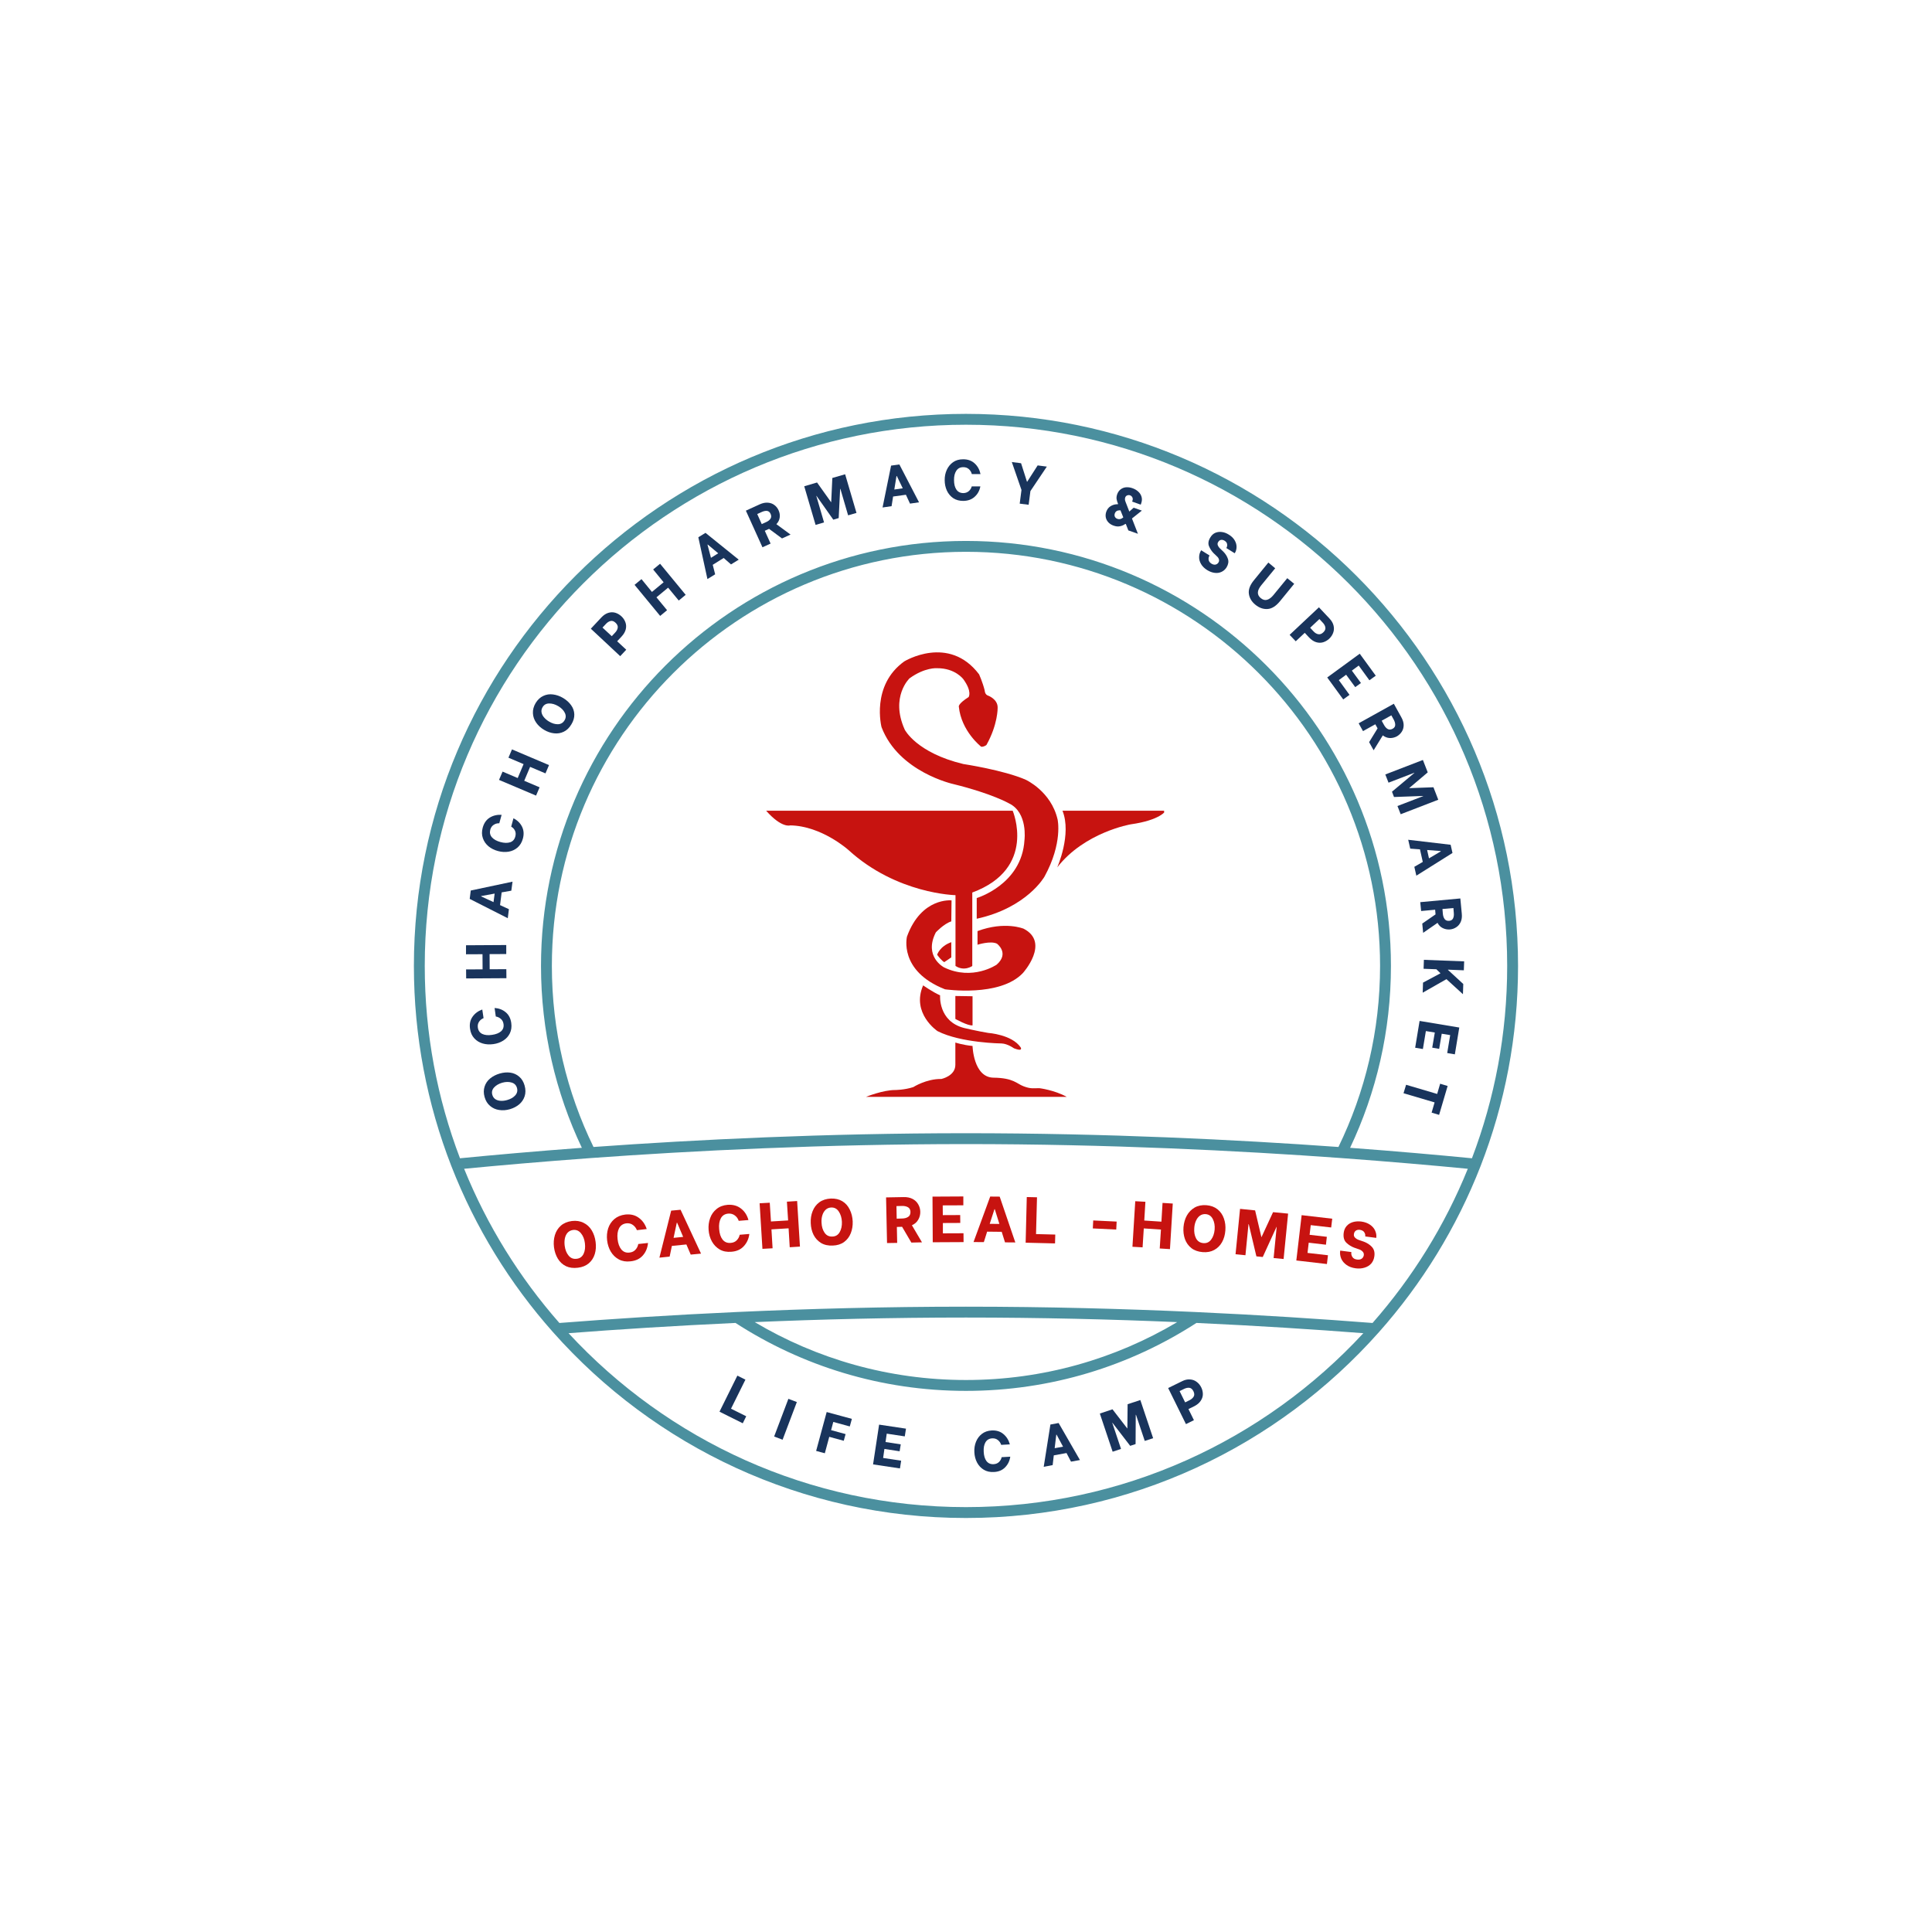 <svg xmlns="http://www.w3.org/2000/svg" xmlns:xlink="http://www.w3.org/1999/xlink" width="500" zoomAndPan="magnify" viewBox="0 0 375 375" height="500" preserveAspectRatio="xMidYMid meet" version="1.0"><defs><g/><clipPath id="c0c6e2f459"><path d="M 80.34 80.34 L 294.84 80.34 L 294.84 294.84 L 80.34 294.84 Z M 80.34 80.34 " clip-rule="nonzero"/></clipPath><clipPath id="08865ab6a6"><path d="M 148.703 157 L 198 157 L 198 188 L 148.703 188 Z M 148.703 157 " clip-rule="nonzero"/></clipPath><clipPath id="c81989844c"><path d="M 205 157 L 225.953 157 L 225.953 169 L 205 169 Z M 205 157 " clip-rule="nonzero"/></clipPath><clipPath id="b631c2dad8"><rect x="0" width="165" y="0" height="26"/></clipPath><clipPath id="0fd563258d"><rect x="0" width="206" y="0" height="136"/></clipPath><clipPath id="80dffbb427"><rect x="0" width="101" y="0" height="29"/></clipPath></defs><g clip-path="url(#c0c6e2f459)"><path fill="#4b909f" d="M 87.605 226.332 C 82.914 214.285 80.336 201.184 80.336 187.484 C 80.336 128.348 128.352 80.332 187.492 80.332 C 246.637 80.332 294.652 128.348 294.652 187.484 C 294.652 201.184 292.07 214.285 287.383 226.332 C 282.73 238.27 276.004 249.172 267.641 258.582 C 248 280.703 219.363 294.641 187.492 294.641 C 155.625 294.641 126.98 280.703 107.348 258.582 C 98.984 249.172 92.258 238.27 87.605 226.332 Z M 228.492 256.621 C 215.73 256.078 201.918 255.734 187.492 255.734 C 173.07 255.734 159.258 256.078 146.492 256.621 C 158.5 263.762 172.523 267.859 187.492 267.859 C 202.465 267.859 216.488 263.762 228.492 256.621 Z M 115.199 222.629 C 135.121 221.195 160.223 219.957 187.492 219.957 C 214.758 219.957 239.867 221.195 259.789 222.629 C 264.961 212.008 267.871 200.086 267.871 187.484 C 267.871 143.125 231.855 107.105 187.492 107.105 C 143.133 107.105 107.117 143.125 107.117 187.484 C 107.117 200.086 110.02 212.008 115.199 222.629 Z M 266.41 256.789 C 274.141 247.996 280.434 237.891 284.902 226.859 C 278.148 226.207 269.848 225.477 260.344 224.781 C 240.352 223.332 215.027 222.066 187.492 222.066 C 159.961 222.066 134.629 223.332 114.645 224.781 C 105.141 225.477 96.84 226.207 90.086 226.859 C 94.555 237.891 100.848 247.996 108.578 256.789 C 118.617 256.008 130.242 255.242 143.008 254.66 C 156.727 254.035 171.75 253.625 187.492 253.625 C 203.238 253.625 218.258 254.035 231.98 254.66 C 244.738 255.242 256.371 256.008 266.41 256.789 Z M 285.703 224.82 C 290.117 213.219 292.543 200.637 292.543 187.484 C 292.543 129.508 245.469 82.441 187.492 82.441 C 129.52 82.441 82.445 129.508 82.445 187.484 C 82.445 200.637 84.871 213.219 89.285 224.82 C 95.793 224.184 103.785 223.473 112.938 222.789 C 107.855 212.086 105.008 200.113 105.008 187.484 C 105.008 141.965 141.965 104.996 187.492 104.996 C 233.02 104.996 269.98 141.965 269.98 187.484 C 269.98 200.113 267.133 212.086 262.051 222.789 C 271.203 223.473 279.195 224.184 285.703 224.82 Z M 110.355 258.773 C 129.555 279.527 157.016 292.531 187.492 292.531 C 217.973 292.531 245.426 279.527 264.625 258.773 C 255.078 258.035 244.148 257.332 232.227 256.781 C 219.336 265.125 203.977 269.969 187.492 269.969 C 171.012 269.969 155.652 265.125 142.762 256.781 C 130.84 257.332 119.91 258.035 110.355 258.773 Z M 110.355 258.773 " fill-opacity="1" fill-rule="evenodd"/></g><path fill="#c71310" d="M 190.449 144.938 C 190.449 144.938 186.582 141.953 186.105 137.133 C 186.105 137.133 185.969 136.59 188.004 135.301 C 188.004 135.301 188.754 134.281 186.988 131.84 C 186.988 131.84 185.426 129.668 181.863 129.699 C 181.863 129.699 179.523 129.496 176.535 131.668 C 176.535 131.668 172.777 135.227 175.57 141.535 C 175.586 141.574 175.602 141.609 175.621 141.645 C 175.621 141.645 177.895 146.125 186.988 148.297 C 186.988 148.297 194.859 149.484 199.102 151.352 C 199.102 151.352 204.023 153.59 205.277 159.055 C 205.277 159.055 206.332 163.602 202.734 170.152 C 202.734 170.152 199.355 176.191 189.582 178.328 L 189.582 174.309 C 189.582 174.309 198.34 171.711 198.848 163.059 C 198.848 163.059 199.559 157.715 195.844 155.934 C 195.844 155.934 192.551 154.031 185.086 152.199 C 185.086 152.199 174.43 149.891 171.105 141.137 C 171.105 141.137 169 133.059 175.516 128.379 C 175.516 128.379 184.137 123.082 190.043 130.891 C 190.043 130.891 190.719 132.383 191.129 134.012 C 191.129 134.012 191.129 134.824 191.805 135.027 C 191.805 135.027 193.707 135.707 193.641 137.402 C 193.641 137.402 193.707 140.594 191.469 144.598 C 191.465 144.598 190.988 145.004 190.445 144.938 Z M 190.449 144.938 " fill-opacity="1" fill-rule="nonzero"/><g clip-path="url(#08865ab6a6)"><path fill="#c71310" d="M 148.707 157.359 L 196.559 157.359 C 196.559 157.359 201.344 168.559 188.719 173.238 L 188.719 187.492 C 188.719 187.492 187.191 188.613 185.461 187.492 L 185.461 173.75 C 185.461 173.75 174.059 173.547 164.691 164.992 C 164.691 164.992 159.5 160.309 153.391 160.207 C 153.391 160.207 151.762 160.82 148.707 157.359 Z M 148.707 157.359 " fill-opacity="1" fill-rule="nonzero"/></g><g clip-path="url(#c81989844c)"><path fill="#c71310" d="M 206.227 157.359 L 226.285 157.359 C 226.285 157.359 225.266 159.191 219.465 160.004 C 219.465 160.004 210.504 161.531 205.211 168.352 C 205.211 168.352 208.062 161.938 206.227 157.359 Z M 206.227 157.359 " fill-opacity="1" fill-rule="nonzero"/></g><path fill="#c71310" d="M 184.695 174.766 C 184.695 174.766 178.844 174.105 176.043 181.793 C 176.043 181.793 174.363 188.461 183.426 192.023 C 183.426 192.023 194.062 193.602 198.543 188.867 C 198.543 188.867 203.887 182.961 198.695 180.266 C 198.695 180.266 195.082 178.738 189.734 180.723 L 189.734 183.371 C 189.734 183.371 192.281 182.555 193.504 183.164 C 193.504 183.164 195.996 185 193.453 187.238 C 193.453 187.238 188.793 190.445 183.246 187.773 C 183.246 187.773 179.227 185.711 181.641 180.977 C 181.641 180.977 183.195 179.297 184.645 178.84 Z M 184.695 174.766 " fill-opacity="1" fill-rule="nonzero"/><path fill="#c71310" d="M 184.645 182.875 L 184.645 185.828 L 183.289 186.746 C 183.289 186.746 182.883 186.645 181.898 185.32 C 181.898 185.32 182.371 183.691 184.645 182.875 Z M 184.645 182.875 " fill-opacity="1" fill-rule="nonzero"/><path fill="#c71310" d="M 179.184 191.258 C 179.184 191.258 180.945 192.516 182.473 193.195 C 182.473 193.195 182.066 198.25 187.156 199.539 C 187.156 199.539 189.906 200.184 191.805 200.488 C 191.805 200.488 196.422 200.797 198.117 203.305 C 198.117 203.305 198.645 204.188 196.812 203.477 C 196.812 203.477 195.59 202.586 194.418 202.535 C 194.418 202.535 186.527 202.457 181.973 200.141 C 181.973 200.141 176.824 196.707 179.18 191.258 Z M 179.184 191.258 " fill-opacity="1" fill-rule="nonzero"/><path fill="#c71310" d="M 185.434 193.32 L 185.434 197.773 C 185.434 197.773 187.879 199.148 188.77 199.023 L 188.77 193.371 Z M 185.434 193.32 " fill-opacity="1" fill-rule="nonzero"/><path fill="#c71310" d="M 185.434 202.355 C 185.434 202.355 186.859 202.84 188.77 203.02 C 188.77 203.02 188.922 209.125 192.84 209.176 C 196.762 209.227 197.32 210.348 198.695 210.855 C 200.07 211.367 200.477 211.215 201.75 211.215 C 201.75 211.215 204.652 211.57 207.043 212.895 L 168.102 212.895 C 168.102 212.895 171.359 211.57 173.754 211.57 C 173.754 211.57 175.535 211.57 177.266 211.008 C 177.266 211.008 179.809 209.379 182.711 209.43 C 182.711 209.43 185.434 208.871 185.434 206.684 Z M 185.434 202.355 " fill-opacity="1" fill-rule="nonzero"/><g transform="matrix(1, 0, 0, 1, 105, 225)"><g clip-path="url(#b631c2dad8)"><g fill="#c71310" fill-opacity="1"><g transform="translate(2.637, 21.546)"><g><path d="M 4.547 -0.484 C 3.66 -0.367 2.883 -0.469 2.219 -0.781 C 1.562 -1.102 1.035 -1.586 0.641 -2.234 C 0.254 -2.879 0.004 -3.617 -0.109 -4.453 C -0.211 -5.285 -0.156 -6.066 0.062 -6.797 C 0.281 -7.535 0.664 -8.148 1.219 -8.641 C 1.77 -9.129 2.484 -9.43 3.359 -9.547 C 4.211 -9.648 4.969 -9.535 5.625 -9.203 C 6.289 -8.879 6.82 -8.391 7.219 -7.734 C 7.613 -7.078 7.863 -6.332 7.969 -5.5 C 8.082 -4.656 8.031 -3.867 7.812 -3.141 C 7.594 -2.422 7.207 -1.82 6.656 -1.344 C 6.102 -0.875 5.398 -0.586 4.547 -0.484 Z M 4.312 -2.219 C 4.926 -2.289 5.367 -2.613 5.641 -3.188 C 5.91 -3.758 5.992 -4.445 5.891 -5.25 C 5.797 -6.031 5.539 -6.672 5.125 -7.172 C 4.719 -7.672 4.207 -7.883 3.594 -7.812 C 3.156 -7.75 2.801 -7.57 2.531 -7.281 C 2.27 -6.988 2.094 -6.613 2 -6.156 C 1.914 -5.707 1.906 -5.234 1.969 -4.734 C 2.07 -3.953 2.328 -3.316 2.734 -2.828 C 3.141 -2.336 3.664 -2.133 4.312 -2.219 Z M 4.312 -2.219 "/></g></g></g><g fill="#c71310" fill-opacity="1"><g transform="translate(12.855, 20.228)"><g><path d="M 4.531 -0.406 C 3.688 -0.301 2.938 -0.422 2.281 -0.766 C 1.625 -1.117 1.098 -1.625 0.703 -2.281 C 0.316 -2.938 0.078 -3.672 -0.016 -4.484 C -0.109 -5.297 -0.039 -6.066 0.188 -6.797 C 0.426 -7.523 0.828 -8.129 1.391 -8.609 C 1.953 -9.086 2.656 -9.379 3.5 -9.484 C 4.531 -9.598 5.406 -9.391 6.125 -8.859 C 6.852 -8.336 7.367 -7.609 7.672 -6.672 L 5.766 -6.453 C 5.609 -6.867 5.348 -7.207 4.984 -7.469 C 4.629 -7.727 4.207 -7.832 3.719 -7.781 C 3.062 -7.695 2.586 -7.375 2.297 -6.812 C 2.016 -6.258 1.922 -5.562 2.016 -4.719 C 2.109 -3.863 2.352 -3.191 2.75 -2.703 C 3.156 -2.223 3.688 -2.023 4.344 -2.109 C 4.832 -2.16 5.219 -2.348 5.5 -2.672 C 5.789 -2.992 5.969 -3.359 6.031 -3.766 L 7.922 -3.969 C 7.836 -3.02 7.504 -2.211 6.922 -1.547 C 6.348 -0.891 5.551 -0.508 4.531 -0.406 Z M 4.531 -0.406 "/></g></g></g><g fill="#c71310" fill-opacity="1"><g transform="translate(22.757, 19.126)"><g><path d="M 5.469 -2.578 L 2.656 -2.297 L 2.219 -0.219 L 0.234 -0.016 L 2.516 -9.141 L 4.344 -9.312 L 8.312 -0.797 L 6.312 -0.609 Z M 4.844 -4.047 L 3.672 -6.797 L 3.609 -6.797 L 2.984 -3.859 Z M 4.844 -4.047 "/></g></g></g><g fill="#c71310" fill-opacity="1"><g transform="translate(32.399, 18.215)"><g><path d="M 4.547 -0.25 C 3.691 -0.176 2.941 -0.32 2.297 -0.688 C 1.66 -1.062 1.156 -1.582 0.781 -2.25 C 0.414 -2.914 0.203 -3.66 0.141 -4.484 C 0.078 -5.297 0.176 -6.062 0.438 -6.781 C 0.695 -7.5 1.113 -8.086 1.688 -8.547 C 2.258 -9.016 2.973 -9.285 3.828 -9.359 C 4.859 -9.43 5.723 -9.191 6.422 -8.641 C 7.129 -8.098 7.613 -7.352 7.875 -6.406 L 5.984 -6.25 C 5.848 -6.676 5.598 -7.023 5.234 -7.297 C 4.879 -7.566 4.457 -7.688 3.969 -7.656 C 3.301 -7.602 2.816 -7.301 2.516 -6.75 C 2.223 -6.195 2.113 -5.5 2.188 -4.656 C 2.25 -3.789 2.469 -3.113 2.844 -2.625 C 3.227 -2.133 3.754 -1.914 4.422 -1.969 C 4.91 -2 5.305 -2.172 5.609 -2.484 C 5.91 -2.797 6.098 -3.148 6.172 -3.547 L 8.047 -3.703 C 7.93 -2.766 7.57 -1.973 6.969 -1.328 C 6.375 -0.68 5.566 -0.32 4.547 -0.25 Z M 4.547 -0.25 "/></g></g></g><g fill="#c71310" fill-opacity="1"><g transform="translate(42.332, 17.447)"><g><path d="M 7.391 -9.328 L 7.938 -0.484 L 5.953 -0.359 L 5.734 -4.031 L 2.406 -3.828 L 2.625 -0.156 L 0.656 -0.047 L 0.109 -8.891 L 2.078 -9 L 2.312 -5.359 L 5.641 -5.562 L 5.406 -9.203 Z M 7.391 -9.328 "/></g></g></g><g fill="#c71310" fill-opacity="1"><g transform="translate(52.085, 16.857)"><g><path d="M 4.562 -0.094 C 3.676 -0.051 2.914 -0.219 2.281 -0.594 C 1.656 -0.977 1.172 -1.504 0.828 -2.172 C 0.492 -2.848 0.312 -3.602 0.281 -4.438 C 0.238 -5.281 0.359 -6.055 0.641 -6.766 C 0.922 -7.484 1.359 -8.062 1.953 -8.5 C 2.555 -8.938 3.297 -9.176 4.172 -9.219 C 5.035 -9.25 5.781 -9.078 6.406 -8.703 C 7.031 -8.328 7.508 -7.789 7.844 -7.094 C 8.188 -6.406 8.379 -5.641 8.422 -4.797 C 8.453 -3.953 8.328 -3.18 8.047 -2.484 C 7.773 -1.785 7.344 -1.219 6.75 -0.781 C 6.156 -0.352 5.426 -0.125 4.562 -0.094 Z M 4.484 -1.844 C 5.109 -1.863 5.578 -2.145 5.891 -2.688 C 6.211 -3.238 6.359 -3.914 6.328 -4.719 C 6.285 -5.508 6.082 -6.172 5.719 -6.703 C 5.363 -7.242 4.875 -7.504 4.25 -7.484 C 3.812 -7.461 3.445 -7.312 3.156 -7.031 C 2.875 -6.758 2.664 -6.406 2.531 -5.969 C 2.395 -5.531 2.344 -5.055 2.375 -4.547 C 2.406 -3.766 2.602 -3.109 2.969 -2.578 C 3.332 -2.055 3.836 -1.812 4.484 -1.844 Z M 4.484 -1.844 "/></g></g></g><g fill="#c71310" fill-opacity="1"><g transform="translate(62.406, 16.429)"><g/></g></g><g fill="#c71310" fill-opacity="1"><g transform="translate(66.517, 16.292)"><g><path d="M 3.578 -3.172 L 2.562 -3.141 L 2.625 -0.047 L 0.656 -0.016 L 0.469 -8.875 L 3.844 -8.938 C 4.539 -8.957 5.133 -8.836 5.625 -8.578 C 6.113 -8.316 6.477 -7.961 6.719 -7.516 C 6.969 -7.078 7.098 -6.602 7.109 -6.094 C 7.117 -5.52 6.984 -5 6.703 -4.531 C 6.43 -4.062 6.023 -3.707 5.484 -3.469 L 7.438 -0.156 L 5.375 -0.109 Z M 2.531 -4.75 L 3.609 -4.781 C 4.066 -4.789 4.445 -4.895 4.75 -5.094 C 5.062 -5.289 5.211 -5.613 5.203 -6.062 C 5.191 -6.488 5.031 -6.789 4.719 -6.969 C 4.414 -7.145 4.031 -7.227 3.562 -7.219 L 2.484 -7.188 Z M 2.531 -4.75 "/></g></g></g><g fill="#c71310" fill-opacity="1"><g transform="translate(75.389, 16.122)"><g><path d="M 2.594 -7.156 L 2.609 -5.266 L 5.984 -5.281 L 6 -3.75 L 2.625 -3.734 L 2.625 -1.734 L 6.625 -1.75 L 6.641 -0.031 L 0.656 0 L 0.609 -8.859 L 6.594 -8.891 L 6.594 -7.172 Z M 2.594 -7.156 "/></g></g></g><g fill="#c71310" fill-opacity="1"><g transform="translate(83.728, 16.079)"><g><path d="M 5.703 -1.984 L 2.875 -2.016 L 2.234 0.016 L 0.234 0 L 3.469 -8.828 L 5.312 -8.812 L 8.344 0.078 L 6.344 0.062 Z M 5.25 -3.516 L 4.359 -6.375 L 4.297 -6.375 L 3.375 -3.531 Z M 5.25 -3.516 "/></g></g></g><g fill="#c71310" fill-opacity="1"><g transform="translate(93.422, 16.19)"><g><path d="M 6.406 -1.562 L 6.359 0.156 L 0.656 0.016 L 0.875 -8.844 L 2.859 -8.797 L 2.672 -1.656 Z M 6.406 -1.562 "/></g></g></g><g fill="#c71310" fill-opacity="1"><g transform="translate(101.394, 16.406)"><g/></g></g><g fill="#c71310" fill-opacity="1"><g transform="translate(105.506, 16.546)"><g><path d="M 1.688 -4.656 L 6.234 -4.438 L 6.156 -2.891 L 1.609 -3.109 Z M 1.688 -4.656 "/></g></g></g><g fill="#c71310" fill-opacity="1"><g transform="translate(114.15, 16.952)"><g><path d="M 8.484 -8.344 L 7.938 0.5 L 5.953 0.375 L 6.188 -3.297 L 2.859 -3.516 L 2.625 0.156 L 0.656 0.047 L 1.203 -8.797 L 3.172 -8.688 L 2.953 -5.047 L 6.281 -4.828 L 6.5 -8.469 Z M 8.484 -8.344 "/></g></g></g><g fill="#c71310" fill-opacity="1"><g transform="translate(123.902, 17.568)"><g><path d="M 4.531 0.469 C 3.645 0.395 2.914 0.133 2.344 -0.312 C 1.77 -0.77 1.352 -1.352 1.094 -2.062 C 0.844 -2.77 0.75 -3.539 0.812 -4.375 C 0.883 -5.219 1.102 -5.973 1.469 -6.641 C 1.844 -7.305 2.348 -7.82 2.984 -8.188 C 3.629 -8.551 4.391 -8.703 5.266 -8.641 C 6.129 -8.566 6.848 -8.301 7.422 -7.844 C 7.992 -7.383 8.406 -6.789 8.656 -6.062 C 8.914 -5.344 9.008 -4.562 8.938 -3.719 C 8.875 -2.875 8.66 -2.125 8.297 -1.469 C 7.93 -0.812 7.426 -0.305 6.781 0.047 C 6.145 0.398 5.395 0.539 4.531 0.469 Z M 4.672 -1.281 C 5.297 -1.227 5.797 -1.453 6.172 -1.953 C 6.555 -2.453 6.785 -3.102 6.859 -3.906 C 6.922 -4.695 6.801 -5.379 6.5 -5.953 C 6.207 -6.535 5.75 -6.852 5.125 -6.906 C 4.688 -6.938 4.305 -6.832 3.984 -6.594 C 3.672 -6.363 3.422 -6.035 3.234 -5.609 C 3.047 -5.191 2.938 -4.727 2.906 -4.219 C 2.844 -3.438 2.957 -2.766 3.25 -2.203 C 3.551 -1.641 4.023 -1.332 4.672 -1.281 Z M 4.672 -1.281 "/></g></g></g><g fill="#c71310" fill-opacity="1"><g transform="translate(134.162, 18.389)"><g><path d="M 1.531 -8.75 L 4.453 -8.453 L 5.672 -3.281 L 5.703 -3.281 L 7.938 -8.109 L 10.859 -7.828 L 9.984 0.984 L 8.047 0.797 L 8.641 -5.25 L 8.609 -5.25 L 5.938 0.594 L 4.703 0.469 L 3.219 -5.781 L 3.172 -5.797 L 2.578 0.25 L 0.656 0.062 Z M 1.531 -8.75 "/></g></g></g><g fill="#c71310" fill-opacity="1"><g transform="translate(145.96, 19.581)"><g><path d="M 3.453 -6.781 L 3.234 -4.906 L 6.578 -4.516 L 6.406 -2.984 L 3.062 -3.375 L 2.828 -1.391 L 6.797 -0.938 L 6.594 0.766 L 0.656 0.078 L 1.688 -8.719 L 7.625 -8.031 L 7.422 -6.328 Z M 3.453 -6.781 "/></g></g></g><g fill="#c71310" fill-opacity="1"><g transform="translate(154.247, 20.553)"><g><path d="M 3.891 0.625 C 3.18 0.531 2.586 0.312 2.109 -0.031 C 1.629 -0.375 1.285 -0.785 1.078 -1.266 C 0.879 -1.754 0.812 -2.238 0.875 -2.719 L 0.891 -2.812 L 3.047 -2.531 L 3.047 -2.453 C 3.004 -2.148 3.07 -1.859 3.25 -1.578 C 3.426 -1.297 3.723 -1.129 4.141 -1.078 C 4.504 -1.023 4.805 -1.078 5.047 -1.234 C 5.285 -1.398 5.426 -1.633 5.469 -1.938 C 5.5 -2.195 5.426 -2.422 5.25 -2.609 C 5.082 -2.797 4.867 -2.938 4.609 -3.031 L 3.625 -3.375 C 3.062 -3.582 2.551 -3.898 2.094 -4.328 C 1.633 -4.766 1.457 -5.406 1.562 -6.25 C 1.633 -6.789 1.828 -7.238 2.141 -7.594 C 2.453 -7.945 2.852 -8.195 3.344 -8.344 C 3.844 -8.488 4.391 -8.523 4.984 -8.453 C 5.66 -8.359 6.227 -8.148 6.688 -7.828 C 7.156 -7.504 7.484 -7.117 7.672 -6.672 C 7.867 -6.234 7.941 -5.789 7.891 -5.344 L 7.875 -5.281 L 5.734 -5.562 L 5.75 -5.609 C 5.781 -5.859 5.719 -6.109 5.562 -6.359 C 5.406 -6.617 5.117 -6.781 4.703 -6.844 C 4.391 -6.883 4.125 -6.828 3.906 -6.672 C 3.695 -6.516 3.578 -6.289 3.547 -6 C 3.504 -5.738 3.578 -5.516 3.766 -5.328 C 3.953 -5.141 4.188 -4.992 4.469 -4.891 L 5.469 -4.547 C 6.113 -4.305 6.641 -3.961 7.047 -3.516 C 7.461 -3.066 7.617 -2.469 7.516 -1.719 C 7.441 -1.156 7.238 -0.68 6.906 -0.297 C 6.57 0.078 6.141 0.344 5.609 0.5 C 5.078 0.664 4.504 0.707 3.891 0.625 Z M 3.891 0.625 "/></g></g></g></g></g><g transform="matrix(1, 0, 0, 1, 84, 83)"><g clip-path="url(#0fd563258d)"><g fill="#19345c" fill-opacity="1"><g transform="translate(18.841, 131.606)"><g><path d="M -1.016 -3.906 C -0.805 -3.156 -0.801 -2.469 -1 -1.844 C -1.195 -1.227 -1.547 -0.703 -2.047 -0.266 C -2.547 0.16 -3.148 0.477 -3.859 0.688 C -4.578 0.895 -5.27 0.945 -5.938 0.844 C -6.613 0.75 -7.203 0.488 -7.703 0.062 C -8.211 -0.352 -8.57 -0.93 -8.781 -1.672 C -8.988 -2.398 -8.988 -3.078 -8.781 -3.703 C -8.582 -4.328 -8.223 -4.852 -7.703 -5.281 C -7.18 -5.707 -6.562 -6.023 -5.844 -6.234 C -5.125 -6.441 -4.438 -6.5 -3.781 -6.406 C -3.125 -6.312 -2.551 -6.051 -2.062 -5.625 C -1.57 -5.207 -1.223 -4.633 -1.016 -3.906 Z M -2.5 -3.453 C -2.656 -3.984 -3 -4.328 -3.531 -4.484 C -4.07 -4.648 -4.68 -4.641 -5.359 -4.453 C -6.035 -4.254 -6.562 -3.945 -6.938 -3.531 C -7.32 -3.113 -7.438 -2.633 -7.281 -2.094 C -7.176 -1.727 -6.977 -1.445 -6.688 -1.25 C -6.395 -1.062 -6.047 -0.957 -5.641 -0.938 C -5.242 -0.914 -4.828 -0.969 -4.391 -1.094 C -3.723 -1.281 -3.203 -1.582 -2.828 -2 C -2.453 -2.426 -2.344 -2.91 -2.5 -3.453 Z M -2.5 -3.453 "/></g></g></g><g fill="#19345c" fill-opacity="1"><g transform="translate(15.703, 119.538)"><g><path d="M -0.469 -3.984 C -0.363 -3.234 -0.453 -2.566 -0.734 -1.984 C -1.016 -1.398 -1.441 -0.926 -2.016 -0.562 C -2.598 -0.195 -3.242 0.031 -3.953 0.125 C -4.68 0.227 -5.367 0.188 -6.016 0 C -6.66 -0.188 -7.203 -0.52 -7.641 -1 C -8.086 -1.477 -8.363 -2.094 -8.469 -2.844 C -8.602 -3.758 -8.441 -4.539 -7.984 -5.188 C -7.535 -5.832 -6.906 -6.301 -6.094 -6.594 L -5.844 -4.922 C -6.207 -4.773 -6.5 -4.539 -6.719 -4.219 C -6.938 -3.895 -7.016 -3.516 -6.953 -3.078 C -6.867 -2.492 -6.578 -2.082 -6.078 -1.844 C -5.578 -1.613 -4.953 -1.555 -4.203 -1.672 C -3.453 -1.773 -2.867 -2.004 -2.453 -2.359 C -2.047 -2.723 -1.883 -3.195 -1.969 -3.781 C -2.031 -4.207 -2.207 -4.539 -2.5 -4.781 C -2.789 -5.031 -3.113 -5.18 -3.469 -5.234 L -3.703 -6.891 C -2.867 -6.836 -2.148 -6.562 -1.547 -6.062 C -0.953 -5.57 -0.594 -4.879 -0.469 -3.984 Z M -0.469 -3.984 "/></g></g></g><g fill="#19345c" fill-opacity="1"><g transform="translate(14.295, 107.445)"><g><path d="M -7.844 -6.969 L -0.031 -7.016 L -0.031 -5.266 L -3.266 -5.25 L -3.25 -2.312 L -0.016 -2.328 L 0 -0.578 L -7.812 -0.531 L -7.828 -2.281 L -4.625 -2.297 L -4.641 -5.234 L -7.844 -5.219 Z M -7.844 -6.969 "/></g></g></g><g fill="#19345c" fill-opacity="1"><g transform="translate(14.528, 95.428)"><g><path d="M -1.156 -5.219 L -1.469 -2.75 L 0.25 -1.953 L 0.031 -0.203 L -7.359 -3.953 L -7.156 -5.578 L 0.953 -7.297 L 0.719 -5.547 Z M -2.516 -4.984 L -5.141 -4.5 L -5.141 -4.438 L -2.734 -3.328 Z M -2.516 -4.984 "/></g></g></g><g fill="#19345c" fill-opacity="1"><g transform="translate(16.348, 83.626)"><g><path d="M 1.141 -3.844 C 0.941 -3.113 0.594 -2.535 0.094 -2.109 C -0.395 -1.691 -0.973 -1.426 -1.641 -1.312 C -2.316 -1.207 -3 -1.25 -3.688 -1.438 C -4.395 -1.625 -5.008 -1.93 -5.531 -2.359 C -6.051 -2.797 -6.414 -3.32 -6.625 -3.938 C -6.844 -4.562 -6.852 -5.238 -6.656 -5.969 C -6.414 -6.852 -5.961 -7.504 -5.297 -7.922 C -4.629 -8.336 -3.859 -8.52 -2.984 -8.469 L -3.438 -6.828 C -3.82 -6.848 -4.18 -6.75 -4.516 -6.531 C -4.848 -6.32 -5.07 -6.004 -5.188 -5.578 C -5.332 -5.004 -5.223 -4.508 -4.859 -4.094 C -4.492 -3.688 -3.945 -3.383 -3.219 -3.188 C -2.488 -2.988 -1.859 -2.973 -1.328 -3.141 C -0.805 -3.316 -0.473 -3.691 -0.328 -4.266 C -0.211 -4.68 -0.234 -5.055 -0.391 -5.391 C -0.555 -5.734 -0.801 -5.992 -1.125 -6.172 L -0.688 -7.797 C 0.062 -7.422 0.613 -6.883 0.969 -6.188 C 1.32 -5.488 1.379 -4.707 1.141 -3.844 Z M 1.141 -3.844 "/></g></g></g><g fill="#19345c" fill-opacity="1"><g transform="translate(19.83, 71.957)"><g><path d="M -4.453 -9.5 L 2.734 -6.453 L 2.047 -4.844 L -0.938 -6.109 L -2.078 -3.406 L 0.906 -2.141 L 0.219 -0.531 L -6.969 -3.578 L -6.281 -5.188 L -3.344 -3.938 L -2.203 -6.641 L -5.141 -7.891 Z M -4.453 -9.5 "/></g></g></g><g fill="#19345c" fill-opacity="1"><g transform="translate(24.769, 61.011)"><g><path d="M 2.141 -3.422 C 1.742 -2.742 1.25 -2.266 0.656 -1.984 C 0.07 -1.703 -0.547 -1.598 -1.203 -1.672 C -1.867 -1.742 -2.52 -1.969 -3.156 -2.344 C -3.789 -2.719 -4.301 -3.18 -4.688 -3.734 C -5.082 -4.297 -5.297 -4.906 -5.328 -5.562 C -5.367 -6.227 -5.191 -6.895 -4.797 -7.562 C -4.398 -8.207 -3.906 -8.664 -3.312 -8.938 C -2.719 -9.219 -2.086 -9.312 -1.422 -9.219 C -0.754 -9.133 -0.102 -8.906 0.531 -8.531 C 1.176 -8.145 1.691 -7.68 2.078 -7.141 C 2.473 -6.598 2.68 -6.004 2.703 -5.359 C 2.723 -4.711 2.535 -4.066 2.141 -3.422 Z M 0.812 -4.203 C 1.094 -4.672 1.109 -5.156 0.859 -5.656 C 0.617 -6.156 0.191 -6.586 -0.422 -6.953 C -1.016 -7.305 -1.598 -7.477 -2.172 -7.469 C -2.742 -7.469 -3.172 -7.227 -3.453 -6.75 C -3.648 -6.426 -3.719 -6.086 -3.656 -5.734 C -3.594 -5.391 -3.43 -5.066 -3.172 -4.766 C -2.91 -4.461 -2.594 -4.195 -2.219 -3.969 C -1.613 -3.602 -1.031 -3.426 -0.469 -3.438 C 0.094 -3.457 0.52 -3.711 0.812 -4.203 Z M 0.812 -4.203 "/></g></g></g><g fill="#19345c" fill-opacity="1"><g transform="translate(31.569, 50.404)"><g/></g></g><g fill="#19345c" fill-opacity="1"><g transform="translate(35.993, 44.782)"><g><path d="M -3.281 -7.922 C -2.852 -8.379 -2.398 -8.68 -1.922 -8.828 C -1.453 -8.973 -0.992 -8.977 -0.547 -8.844 C -0.109 -8.707 0.285 -8.473 0.641 -8.141 C 0.984 -7.816 1.234 -7.441 1.391 -7.016 C 1.555 -6.586 1.582 -6.129 1.469 -5.641 C 1.352 -5.16 1.082 -4.691 0.656 -4.234 L -0.203 -3.312 L 1.562 -1.672 L 0.391 -0.422 L -5.312 -5.75 Z M -0.578 -5.016 C -0.305 -5.305 -0.145 -5.613 -0.094 -5.938 C -0.039 -6.27 -0.18 -6.594 -0.516 -6.906 C -0.836 -7.207 -1.156 -7.32 -1.469 -7.25 C -1.789 -7.176 -2.094 -6.988 -2.375 -6.688 L -3.047 -5.969 L -1.25 -4.297 Z M -0.578 -5.016 "/></g></g></g><g fill="#19345c" fill-opacity="1"><g transform="translate(43.683, 36.924)"><g><path d="M 0.438 -10.5 L 5.406 -4.469 L 4.062 -3.359 L 2 -5.859 L -0.266 -3.984 L 1.797 -1.484 L 0.453 -0.375 L -4.516 -6.406 L -3.172 -7.516 L -1.141 -5.031 L 1.125 -6.906 L -0.906 -9.391 Z M 0.438 -10.5 "/></g></g></g><g fill="#19345c" fill-opacity="1"><g transform="translate(53.139, 29.505)"><g><path d="M 3.328 -4.203 L 1.203 -2.875 L 1.672 -1.031 L 0.172 -0.109 L -1.594 -8.219 L -0.203 -9.078 L 6.25 -3.875 L 4.75 -2.953 Z M 2.266 -5.109 L 0.234 -6.812 L 0.188 -6.781 L 0.859 -4.234 Z M 2.266 -5.109 "/></g></g></g><g fill="#19345c" fill-opacity="1"><g transform="translate(63.462, 23.462)"><g><path d="M 1.812 -3.812 L 0.984 -3.438 L 2.109 -0.953 L 0.531 -0.234 L -2.688 -7.344 L 0.016 -8.578 C 0.578 -8.828 1.098 -8.93 1.578 -8.891 C 2.066 -8.859 2.488 -8.707 2.844 -8.438 C 3.195 -8.176 3.469 -7.836 3.656 -7.422 C 3.875 -6.953 3.945 -6.477 3.875 -6 C 3.812 -5.531 3.598 -5.102 3.234 -4.719 L 5.984 -2.703 L 4.328 -1.953 Z M 0.391 -4.734 L 1.25 -5.125 C 1.625 -5.289 1.898 -5.504 2.078 -5.766 C 2.266 -6.035 2.273 -6.352 2.109 -6.719 C 1.953 -7.07 1.719 -7.266 1.406 -7.297 C 1.102 -7.328 0.758 -7.254 0.375 -7.078 L -0.484 -6.688 Z M 0.391 -4.734 "/></g></g></g><g fill="#19345c" fill-opacity="1"><g transform="translate(73.743, 19.041)"><g><path d="M -1.641 -7.656 L 0.844 -8.391 L 3.562 -4.578 L 3.594 -4.578 L 3.812 -9.266 L 6.297 -9.984 L 8.5 -2.484 L 6.875 -2.016 L 5.375 -7.156 L 5.328 -7.141 L 5.047 -1.484 L 4 -1.172 L 0.734 -5.797 L 0.703 -5.781 L 2.203 -0.641 L 0.562 -0.156 Z M -1.641 -7.656 "/></g></g></g><g fill="#19345c" fill-opacity="1"><g transform="translate(87.101, 15.531)"><g><path d="M 4.734 -2.5 L 2.25 -2.156 L 1.953 -0.281 L 0.203 -0.031 L 1.859 -8.156 L 3.469 -8.375 L 7.281 -1.031 L 5.531 -0.781 Z M 4.125 -3.75 L 2.969 -6.141 L 2.906 -6.125 L 2.484 -3.516 Z M 4.125 -3.75 "/></g></g></g><g fill="#19345c" fill-opacity="1"><g transform="translate(98.958, 14.147)"><g><path d="M 4.016 0.078 C 3.254 0.078 2.602 -0.098 2.062 -0.453 C 1.531 -0.816 1.117 -1.305 0.828 -1.922 C 0.547 -2.547 0.406 -3.219 0.406 -3.938 C 0.395 -4.664 0.531 -5.336 0.812 -5.953 C 1.094 -6.566 1.5 -7.062 2.031 -7.438 C 2.562 -7.812 3.207 -8 3.969 -8 C 4.883 -8.008 5.633 -7.742 6.219 -7.203 C 6.801 -6.672 7.18 -5.977 7.359 -5.125 L 5.672 -5.125 C 5.578 -5.508 5.383 -5.832 5.094 -6.094 C 4.801 -6.352 4.438 -6.477 4 -6.469 C 3.406 -6.469 2.957 -6.234 2.656 -5.766 C 2.352 -5.305 2.207 -4.703 2.219 -3.953 C 2.219 -3.191 2.367 -2.582 2.672 -2.125 C 2.984 -1.664 3.438 -1.438 4.031 -1.438 C 4.457 -1.445 4.812 -1.578 5.094 -1.828 C 5.375 -2.078 5.562 -2.379 5.656 -2.734 L 7.328 -2.734 C 7.172 -1.91 6.801 -1.238 6.219 -0.719 C 5.645 -0.195 4.91 0.066 4.016 0.078 Z M 4.016 0.078 "/></g></g></g><g fill="#19345c" fill-opacity="1"><g transform="translate(111.143, 14.397)"><g><path d="M 2.781 0.359 L 3.125 -2.297 L 1.25 -7.719 L 3.047 -7.484 L 4.188 -3.906 L 4.234 -3.891 L 6.266 -7.062 L 8.047 -6.828 L 4.859 -2.078 L 4.516 0.578 Z M 2.781 0.359 "/></g></g></g><g fill="#19345c" fill-opacity="1"><g transform="translate(122.843, 16.289)"><g/></g></g><g fill="#19345c" fill-opacity="1"><g transform="translate(129.746, 18.061)"><g><path d="M 7.125 2.547 L 5.266 1.891 L 4.781 0.656 L 4.719 0.625 L 4.609 0.672 C 4.367 0.859 4.055 0.992 3.672 1.078 C 3.285 1.172 2.852 1.129 2.375 0.953 C 1.988 0.816 1.664 0.613 1.406 0.344 C 1.145 0.07 0.973 -0.242 0.891 -0.609 C 0.816 -0.973 0.848 -1.352 0.984 -1.75 C 1.16 -2.219 1.43 -2.566 1.797 -2.797 C 2.172 -3.035 2.578 -3.164 3.016 -3.188 L 3.25 -3.188 L 3.266 -3.219 L 3.25 -3.312 C 3.125 -3.602 3.035 -3.895 2.984 -4.188 C 2.941 -4.477 2.984 -4.801 3.109 -5.156 C 3.266 -5.57 3.5 -5.891 3.812 -6.109 C 4.125 -6.336 4.477 -6.461 4.875 -6.484 C 5.281 -6.504 5.68 -6.441 6.078 -6.297 C 6.504 -6.148 6.875 -5.93 7.188 -5.641 C 7.508 -5.348 7.723 -5.008 7.828 -4.625 C 7.941 -4.238 7.922 -3.828 7.766 -3.391 L 7.672 -3.109 L 6 -3.703 L 6.062 -3.875 C 6.145 -4.113 6.141 -4.328 6.047 -4.516 C 5.953 -4.711 5.801 -4.848 5.594 -4.922 C 5.414 -4.984 5.234 -4.977 5.047 -4.906 C 4.867 -4.844 4.738 -4.707 4.656 -4.5 C 4.594 -4.312 4.582 -4.129 4.625 -3.953 C 4.664 -3.785 4.766 -3.516 4.922 -3.141 L 5.453 -1.766 L 6.297 -2.516 L 7.891 -1.953 L 5.969 -0.422 Z M 4.281 -0.641 L 3.734 -2.016 L 3.5 -2 C 3.312 -2.008 3.141 -1.961 2.984 -1.859 C 2.828 -1.754 2.711 -1.602 2.641 -1.406 C 2.555 -1.164 2.562 -0.945 2.656 -0.75 C 2.758 -0.562 2.926 -0.426 3.156 -0.344 C 3.52 -0.219 3.879 -0.301 4.234 -0.594 Z M 4.281 -0.641 "/></g></g></g><g fill="#19345c" fill-opacity="1"><g transform="translate(141.035, 22.511)"><g/></g></g><g fill="#19345c" fill-opacity="1"><g transform="translate(147.406, 25.748)"><g><path d="M 2.906 1.906 C 2.375 1.57 1.977 1.18 1.719 0.734 C 1.457 0.285 1.332 -0.164 1.344 -0.625 C 1.352 -1.082 1.473 -1.5 1.703 -1.875 L 1.75 -1.938 L 3.375 -0.922 L 3.328 -0.859 C 3.191 -0.641 3.145 -0.379 3.188 -0.078 C 3.238 0.211 3.422 0.457 3.734 0.656 C 4.004 0.82 4.258 0.883 4.5 0.844 C 4.75 0.801 4.945 0.664 5.094 0.438 C 5.219 0.238 5.25 0.035 5.188 -0.172 C 5.125 -0.391 5 -0.582 4.812 -0.75 L 4.141 -1.391 C 3.773 -1.766 3.484 -2.207 3.266 -2.719 C 3.047 -3.238 3.133 -3.816 3.531 -4.453 C 3.781 -4.867 4.098 -5.16 4.484 -5.328 C 4.879 -5.492 5.301 -5.547 5.75 -5.484 C 6.207 -5.43 6.656 -5.266 7.094 -4.984 C 7.613 -4.672 8 -4.297 8.25 -3.859 C 8.5 -3.43 8.617 -3 8.609 -2.562 C 8.598 -2.125 8.488 -1.738 8.281 -1.406 L 8.25 -1.359 L 6.625 -2.375 L 6.641 -2.406 C 6.766 -2.602 6.812 -2.832 6.781 -3.094 C 6.758 -3.363 6.594 -3.598 6.281 -3.797 C 6.039 -3.941 5.805 -3.992 5.578 -3.953 C 5.359 -3.91 5.18 -3.773 5.047 -3.547 C 4.91 -3.348 4.883 -3.133 4.969 -2.906 C 5.051 -2.688 5.188 -2.488 5.375 -2.312 L 6.047 -1.672 C 6.473 -1.242 6.77 -0.77 6.938 -0.25 C 7.102 0.258 7.016 0.801 6.672 1.375 C 6.41 1.789 6.07 2.086 5.656 2.266 C 5.25 2.453 4.805 2.508 4.328 2.438 C 3.848 2.375 3.375 2.195 2.906 1.906 Z M 2.906 1.906 "/></g></g></g><g fill="#19345c" fill-opacity="1"><g transform="translate(156.78, 31.88)"><g><path d="M 2.891 2.5 C 2.16 1.906 1.738 1.195 1.625 0.375 C 1.508 -0.445 1.844 -1.332 2.625 -2.281 L 5.406 -5.688 L 6.734 -4.578 L 4.031 -1.281 C 3.188 -0.25 3.156 0.582 3.938 1.219 C 4.363 1.562 4.781 1.664 5.188 1.531 C 5.594 1.406 5.988 1.109 6.375 0.641 L 9.078 -2.656 L 10.422 -1.562 L 7.641 1.844 C 6.859 2.789 6.055 3.285 5.234 3.328 C 4.41 3.379 3.629 3.102 2.891 2.5 Z M 2.891 2.5 "/></g></g></g><g fill="#19345c" fill-opacity="1"><g transform="translate(165.925, 39.801)"><g><path d="M 8.109 -2.766 C 8.547 -2.305 8.816 -1.836 8.922 -1.359 C 9.035 -0.879 9.008 -0.422 8.844 0.016 C 8.688 0.453 8.43 0.836 8.078 1.172 C 7.734 1.492 7.344 1.723 6.906 1.859 C 6.469 1.992 6.008 1.988 5.531 1.844 C 5.062 1.695 4.609 1.395 4.172 0.938 L 3.328 0.031 L 1.578 1.672 L 0.391 0.422 L 6.078 -4.922 Z M 5.031 -0.25 C 5.312 0.051 5.613 0.234 5.938 0.297 C 6.27 0.367 6.598 0.25 6.922 -0.062 C 7.242 -0.363 7.379 -0.676 7.328 -1 C 7.285 -1.32 7.117 -1.633 6.828 -1.938 L 6.172 -2.641 L 4.375 -0.953 Z M 5.031 -0.25 "/></g></g></g><g fill="#19345c" fill-opacity="1"><g transform="translate(173.269, 48.027)"><g><path d="M 6.453 -1.844 L 5.125 -0.859 L 6.891 1.547 L 5.781 2.344 L 4.016 -0.062 L 2.594 0.984 L 4.672 3.844 L 3.453 4.734 L 0.344 0.469 L 6.656 -4.141 L 9.766 0.125 L 8.531 1.016 Z M 6.453 -1.844 "/></g></g></g><g fill="#19345c" fill-opacity="1"><g transform="translate(179.433, 56.893)"><g><path d="M 3.953 1.484 L 3.516 0.688 L 1.125 2.016 L 0.281 0.5 L 7.109 -3.297 L 8.547 -0.703 C 8.859 -0.148 9.016 0.363 9.016 0.844 C 9.016 1.332 8.895 1.758 8.656 2.125 C 8.414 2.5 8.098 2.801 7.703 3.031 C 7.254 3.27 6.789 3.379 6.312 3.359 C 5.832 3.336 5.383 3.164 4.969 2.844 L 3.188 5.734 L 2.312 4.156 Z M 4.75 0 L 5.219 0.844 C 5.414 1.195 5.648 1.453 5.922 1.609 C 6.203 1.766 6.52 1.75 6.875 1.562 C 7.207 1.375 7.375 1.125 7.375 0.812 C 7.383 0.5 7.289 0.16 7.094 -0.203 L 6.625 -1.047 Z M 4.75 0 "/></g></g></g><g fill="#19345c" fill-opacity="1"><g transform="translate(184.684, 66.776)"><g><path d="M 7.5 -2.266 L 8.438 0.141 L 4.859 3.172 L 4.875 3.203 L 9.547 3.031 L 10.484 5.453 L 3.188 8.266 L 2.562 6.672 L 7.562 4.75 L 7.547 4.719 L 1.891 4.922 L 1.5 3.891 L 5.844 0.25 L 5.828 0.219 L 0.828 2.141 L 0.203 0.547 Z M 7.5 -2.266 "/></g></g></g><g fill="#19345c" fill-opacity="1"><g transform="translate(189.286, 79.796)"><g><path d="M 2.875 4.5 L 2.328 2.062 L 0.438 1.922 L 0.047 0.203 L 8.281 1.172 L 8.641 2.766 L 1.625 7.172 L 1.234 5.453 Z M 4.078 3.812 L 6.375 2.453 L 6.359 2.391 L 3.719 2.188 Z M 4.078 3.812 "/></g></g></g><g fill="#19345c" fill-opacity="1"><g transform="translate(191.622, 91.53)"><g><path d="M 3.016 2.953 L 2.938 2.047 L 0.219 2.297 L 0.047 0.578 L 7.828 -0.141 L 8.109 2.812 C 8.172 3.438 8.102 3.969 7.906 4.406 C 7.707 4.852 7.422 5.195 7.047 5.438 C 6.68 5.688 6.273 5.832 5.828 5.875 C 5.316 5.914 4.844 5.828 4.406 5.609 C 3.977 5.398 3.645 5.062 3.406 4.594 L 0.609 6.531 L 0.438 4.734 Z M 4.359 1.906 L 4.438 2.859 C 4.477 3.266 4.594 3.598 4.781 3.859 C 4.977 4.117 5.273 4.234 5.672 4.203 C 6.047 4.16 6.297 4 6.422 3.719 C 6.555 3.438 6.602 3.086 6.562 2.672 L 6.484 1.719 Z M 4.359 1.906 "/></g></g></g><g fill="#19345c" fill-opacity="1"><g transform="translate(192.395, 102.742)"><g><path d="M 7.797 0.859 L 7.734 2.594 L 4.672 2.469 L 4.656 2.516 L 7.625 5.25 L 7.562 7.234 L 4.359 4.312 L -0.25 6.938 L -0.188 4.984 L 3.203 3.172 L 2.406 2.391 L -0.078 2.297 L -0.016 0.562 Z M 7.797 0.859 "/></g></g></g><g fill="#19345c" fill-opacity="1"><g transform="translate(191.636, 114.584)"><g><path d="M 5.844 3.328 L 4.203 3.062 L 3.703 6 L 2.359 5.766 L 2.859 2.828 L 1.125 2.547 L 0.547 6.031 L -0.953 5.781 L -0.094 0.578 L 7.609 1.859 L 6.75 7.062 L 5.266 6.812 Z M 5.844 3.328 "/></g></g></g><g fill="#19345c" fill-opacity="1"><g transform="translate(189.61, 125.194)"><g><path d="M 4.266 7.766 L 4.844 5.781 L -1.188 4 L -0.688 2.359 L 5.344 4.141 L 5.922 2.156 L 7.375 2.594 L 5.719 8.203 Z M 4.266 7.766 "/></g></g></g></g></g><g transform="matrix(1, 0, 0, 1, 137, 261)"><g clip-path="url(#80dffbb427)"><g fill="#19345c" fill-opacity="1"><g transform="translate(2.139, 12.757)"><g><path d="M 5.703 1.141 L 5.031 2.5 L 0.516 0.25 L 3.984 -6.75 L 5.547 -5.969 L 2.75 -0.328 Z M 5.703 1.141 "/></g></g></g><g fill="#19345c" fill-opacity="1"><g transform="translate(12.651, 17.59)"><g><path d="M 3.375 -7.078 L 5.016 -6.453 L 2.25 0.859 L 0.609 0.234 Z M 3.375 -7.078 "/></g></g></g><g fill="#19345c" fill-opacity="1"><g transform="translate(20.833, 20.466)"><g><path d="M 3.906 -5.469 L 3.484 -3.875 L 6.297 -3.109 L 5.938 -1.812 L 3.125 -2.578 L 2.266 0.609 L 0.578 0.156 L 2.625 -7.391 L 7.516 -6.062 L 7.109 -4.594 Z M 3.906 -5.469 "/></g></g></g><g fill="#19345c" fill-opacity="1"><g transform="translate(31.883, 23.145)"><g><path d="M 3.234 -5.875 L 3 -4.25 L 5.953 -3.797 L 5.734 -2.453 L 2.781 -2.906 L 2.531 -1.156 L 6.031 -0.625 L 5.797 0.875 L 0.578 0.094 L 1.75 -7.625 L 6.969 -6.844 L 6.734 -5.344 Z M 3.234 -5.875 "/></g></g></g><g fill="#19345c" fill-opacity="1"><g transform="translate(43.709, 24.567)"><g/></g></g><g fill="#19345c" fill-opacity="1"><g transform="translate(51.906, 24.837)"><g><path d="M 4.016 -0.125 C 3.254 -0.082 2.598 -0.227 2.047 -0.562 C 1.492 -0.895 1.055 -1.363 0.734 -1.969 C 0.422 -2.57 0.25 -3.234 0.219 -3.953 C 0.176 -4.68 0.281 -5.359 0.531 -5.984 C 0.781 -6.609 1.16 -7.117 1.672 -7.516 C 2.191 -7.922 2.832 -8.145 3.594 -8.188 C 4.508 -8.227 5.266 -7.992 5.859 -7.484 C 6.461 -6.984 6.879 -6.316 7.109 -5.484 L 5.422 -5.391 C 5.305 -5.766 5.098 -6.07 4.797 -6.312 C 4.492 -6.562 4.125 -6.676 3.688 -6.656 C 3.094 -6.625 2.656 -6.367 2.375 -5.891 C 2.102 -5.422 1.988 -4.812 2.031 -4.062 C 2.062 -3.301 2.238 -2.695 2.562 -2.25 C 2.895 -1.812 3.359 -1.609 3.953 -1.641 C 4.379 -1.66 4.727 -1.801 5 -2.062 C 5.27 -2.332 5.441 -2.645 5.516 -3 L 7.188 -3.094 C 7.062 -2.258 6.723 -1.566 6.172 -1.016 C 5.629 -0.461 4.91 -0.164 4.016 -0.125 Z M 4.016 -0.125 "/></g></g></g><g fill="#19345c" fill-opacity="1"><g transform="translate(65.383, 23.736)"><g><path d="M 4.625 -2.703 L 2.156 -2.25 L 1.938 -0.359 L 0.203 -0.031 L 1.5 -8.234 L 3.094 -8.531 L 7.234 -1.344 L 5.5 -1.031 Z M 3.953 -3.938 L 2.703 -6.266 L 2.641 -6.266 L 2.328 -3.641 Z M 3.953 -3.938 "/></g></g></g><g fill="#19345c" fill-opacity="1"><g transform="translate(78.416, 20.965)"><g><path d="M -1.938 -7.594 L 0.516 -8.422 L 3.375 -4.719 L 3.406 -4.719 L 3.453 -9.406 L 5.922 -10.219 L 8.406 -2.812 L 6.781 -2.281 L 5.078 -7.359 L 5.031 -7.344 L 5 -1.672 L 3.953 -1.328 L 0.5 -5.812 L 0.469 -5.812 L 2.172 -0.734 L 0.547 -0.188 Z M -1.938 -7.594 "/></g></g></g><g fill="#19345c" fill-opacity="1"><g transform="translate(92.677, 15.669)"><g><path d="M -0.266 -8.562 C 0.285 -8.844 0.805 -8.961 1.297 -8.922 C 1.797 -8.891 2.227 -8.734 2.594 -8.453 C 2.969 -8.18 3.266 -7.82 3.484 -7.375 C 3.691 -6.957 3.797 -6.52 3.797 -6.062 C 3.797 -5.613 3.656 -5.18 3.375 -4.766 C 3.094 -4.348 2.676 -4 2.125 -3.719 L 1 -3.172 L 2.062 -1.016 L 0.516 -0.25 L -2.938 -7.25 Z M 1.219 -4.891 C 1.582 -5.078 1.848 -5.312 2.016 -5.594 C 2.18 -5.883 2.164 -6.227 1.969 -6.625 C 1.77 -7.031 1.508 -7.254 1.188 -7.297 C 0.863 -7.336 0.516 -7.266 0.141 -7.078 L -0.719 -6.656 L 0.359 -4.469 Z M 1.219 -4.891 "/></g></g></g></g></g></svg>